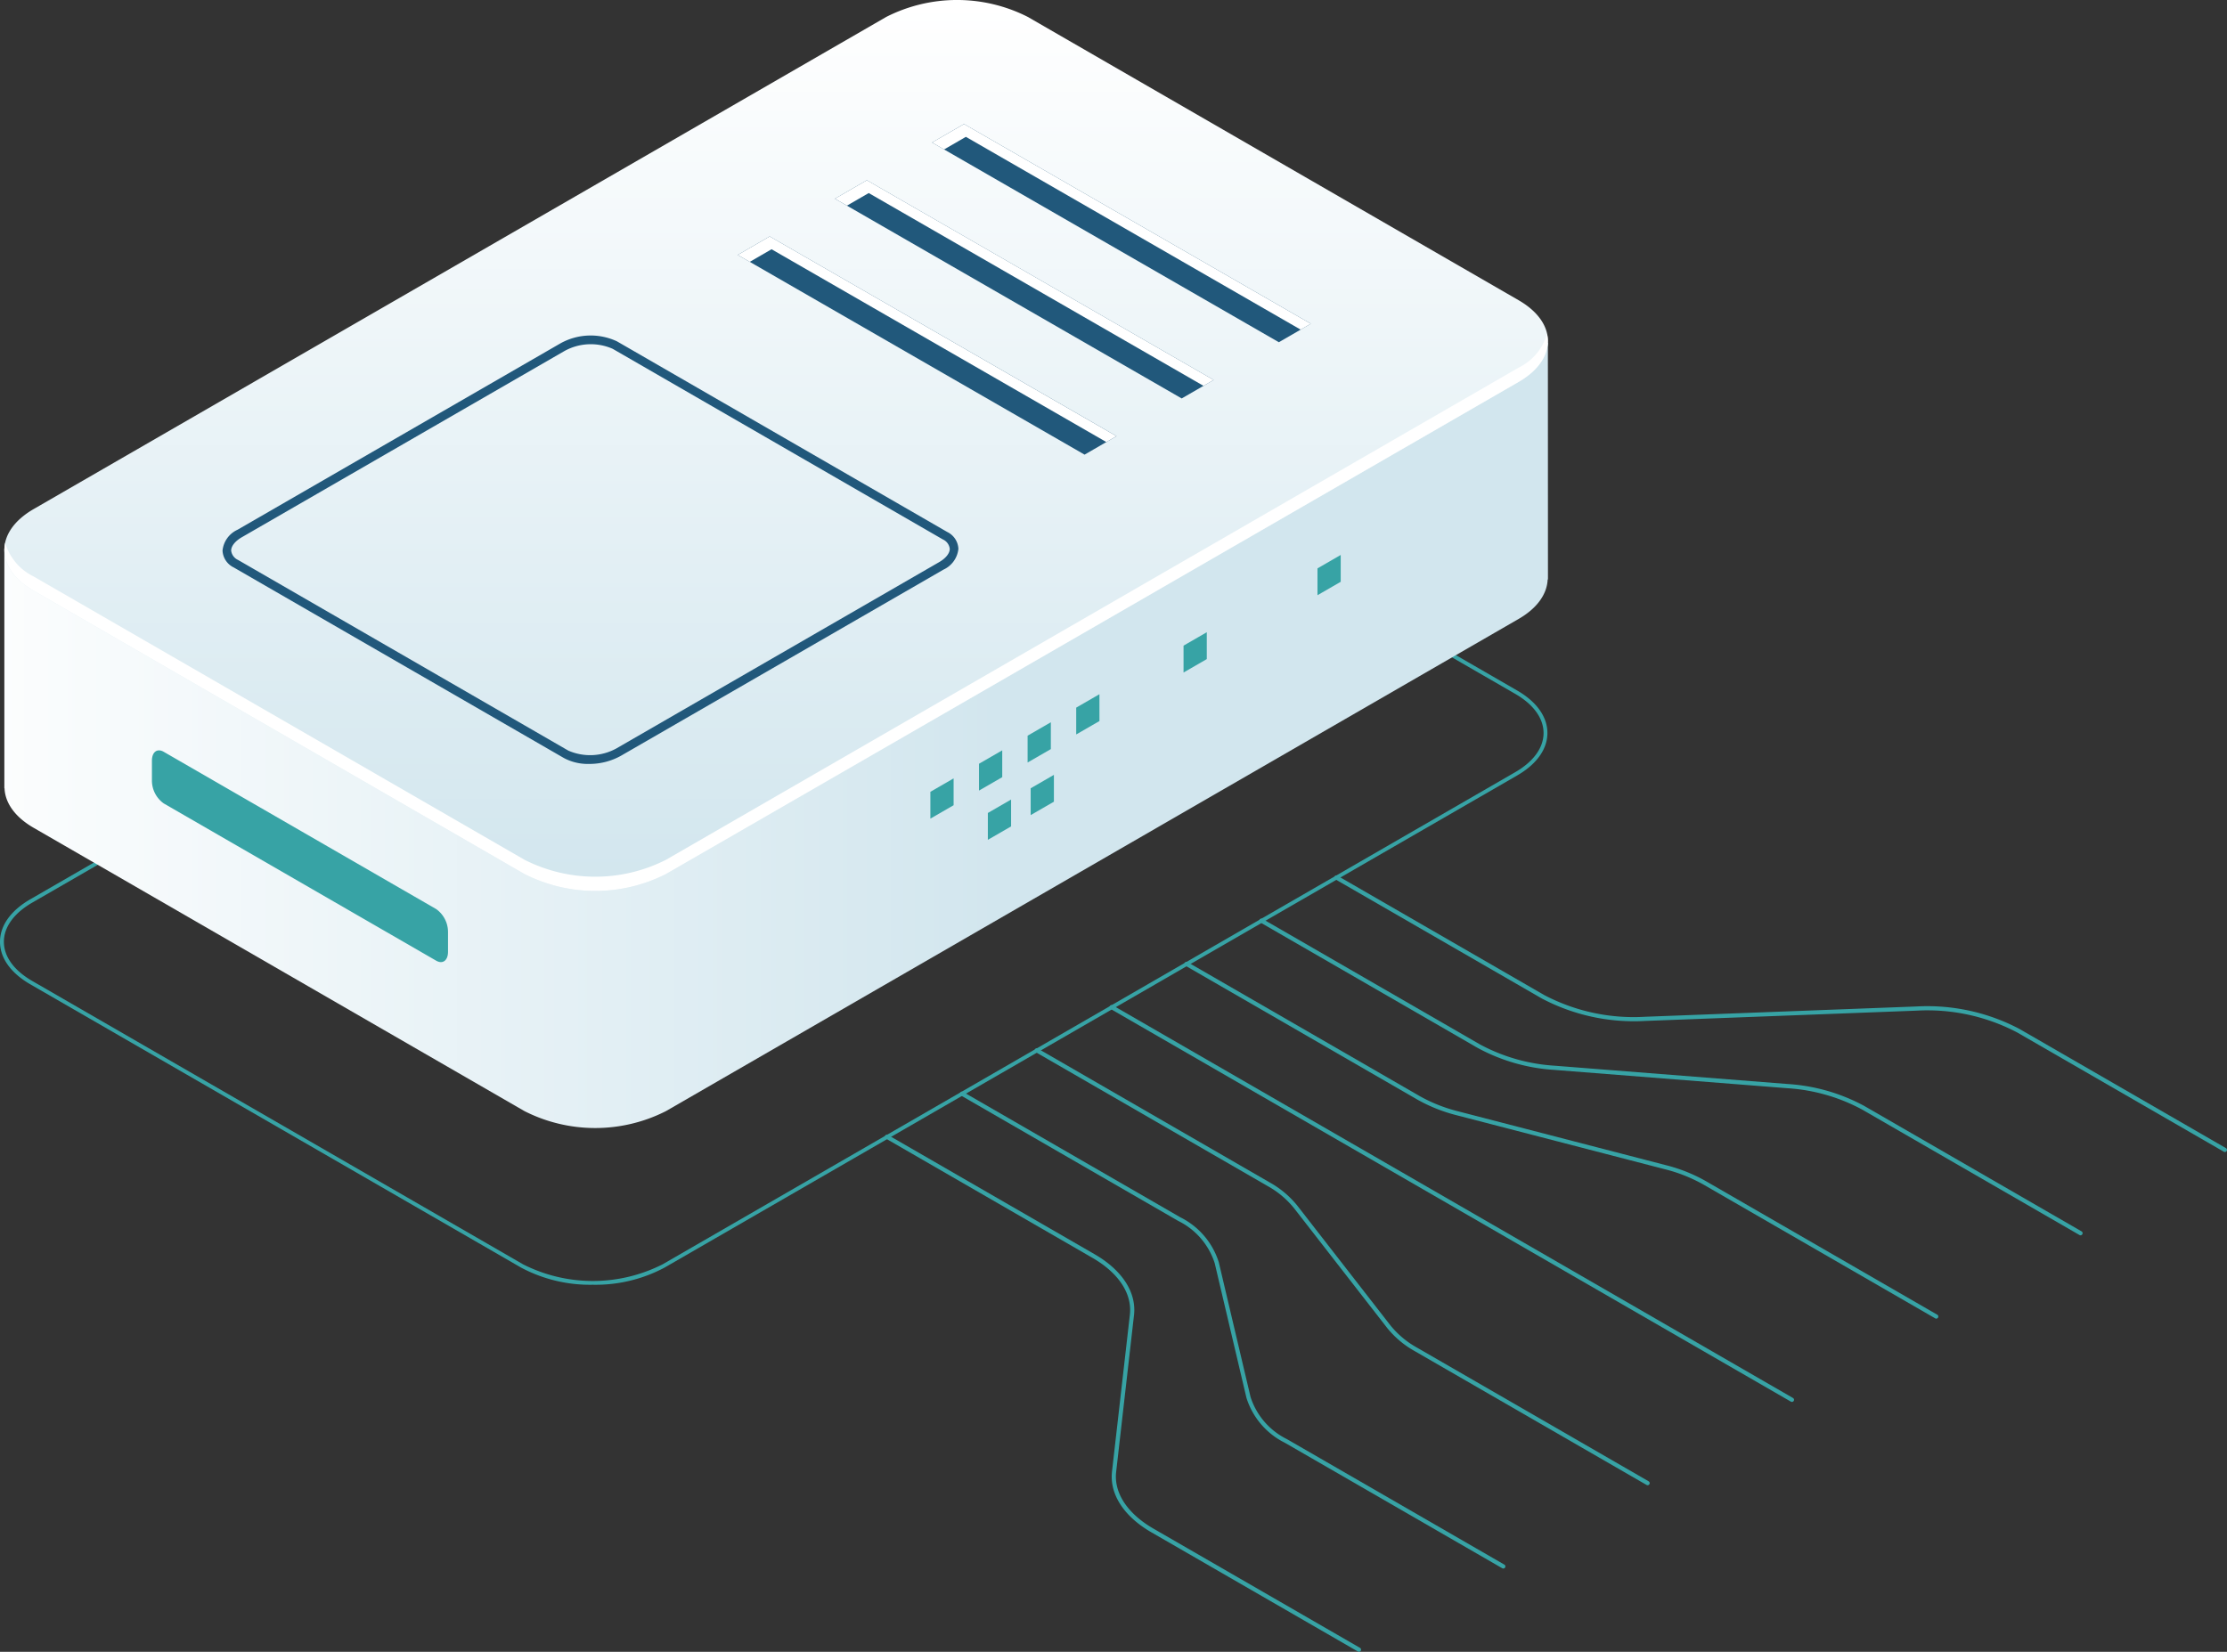 <svg xmlns="http://www.w3.org/2000/svg" xmlns:xlink="http://www.w3.org/1999/xlink" width="250.74" height="186.029" viewBox="0 0 250.74 186.029">
  <rect x="0" y="0" width="250.74" height="186.029" fill="#333333" stroke="none"/>
  <defs>
    <linearGradient id="linear-gradient" x1="-0.06" y1="0.5" x2="0.645" y2="0.5" gradientUnits="objectBoundingBox">
      <stop offset="0" stop-color="#fff"/>
      <stop offset="1" stop-color="#d2e6ee"/>
    </linearGradient>
    <linearGradient id="linear-gradient-2" x1="0.5" y1="0" x2="0.5" y2="1" xlink:href="#linear-gradient"/>
  </defs>
  <g id="Grupo_39009" data-name="Grupo 39009" transform="translate(-473.48 -410.164)">
    <g id="Grupo_33045" data-name="Grupo 33045" transform="translate(204.196 268.052)">
      <g id="Grupo_33043" data-name="Grupo 33043" transform="translate(269.284 142.112)">
        <path id="Trazado_81241" data-name="Trazado 81241" d="M336.031,289.5a16.5,16.5,0,0,1-8.071-1.928l-55.268-31.91c-2.2-1.269-3.408-2.968-3.408-4.786s1.21-3.517,3.408-4.786l96-55.427c4.452-2.569,11.694-2.571,16.143,0L440.1,222.574c2.2,1.269,3.408,2.968,3.408,4.786s-1.21,3.517-3.408,4.786l-96,55.427A16.5,16.5,0,0,1,336.031,289.5Zm40.734-100.334a16.064,16.064,0,0,0-7.854,1.875l-96,55.427c-2.056,1.188-3.189,2.754-3.189,4.409s1.133,3.221,3.189,4.409L328.177,287.2a17.386,17.386,0,0,0,15.709,0l96-55.427c2.057-1.188,3.189-2.754,3.189-4.409s-1.132-3.221-3.189-4.409l-55.268-31.909A16.056,16.056,0,0,0,376.765,189.167Z" transform="translate(-269.284 -144.811)" fill="#37a3a5"/>
        <g id="Grupo_33042" data-name="Grupo 33042" transform="translate(0.488)">
          <path id="Trazado_81242" data-name="Trazado 81242" d="M443.6,208.86h0l-.008-26.5L410.1,186.83l-25.073-14.477a17.6,17.6,0,0,0-15.927,0l-44.929,25.94-54.367,7.253v26.979l.02,0c.063,1.616,1.14,3.22,3.274,4.453l55.269,31.909a17.6,17.6,0,0,0,15.926,0l96-55.428c2.128-1.228,3.2-2.827,3.272-4.437l.026,0Z" transform="translate(-269.802 -143.752)" fill="url(#linear-gradient)"/>
          <path id="Trazado_81243" data-name="Trazado 81243" d="M440.3,175.925l-55.268-31.91a17.6,17.6,0,0,0-15.927,0l-96,55.427c-4.4,2.539-4.4,6.656,0,9.2l55.269,31.909a17.6,17.6,0,0,0,15.926,0l96-55.427C444.695,182.582,444.695,178.464,440.3,175.925Z" transform="translate(-269.802 -142.112)" fill="url(#linear-gradient-2)"/>
          <path id="Trazado_81244" data-name="Trazado 81244" d="M440.3,185.825l-96,55.427a17.6,17.6,0,0,1-15.926,0L273.1,209.343a6.107,6.107,0,0,1-3.2-3.795c-.412,1.921.648,3.926,3.2,5.4l55.269,31.909a17.6,17.6,0,0,0,15.926,0l96-55.427c2.554-1.474,3.614-3.48,3.2-5.4A6.1,6.1,0,0,1,440.3,185.825Z" transform="translate(-269.803 -144.422)" fill="#fff"/>
          <g id="Grupo_33037" data-name="Grupo 33037" transform="translate(104.263 62.5)">
            <path id="Trazado_81245" data-name="Trazado 81245" d="M383.088,238.182l-2.616,1.511v-3.021l2.616-1.511Z" transform="translate(-380.471 -209.998)" fill="#37a3a5"/>
            <path id="Trazado_81246" data-name="Trazado 81246" d="M388.9,234.828l-2.616,1.511v-3.021l2.616-1.511Z" transform="translate(-380.808 -209.804)" fill="#37a3a5"/>
            <path id="Trazado_81247" data-name="Trazado 81247" d="M394.708,231.473l-2.616,1.511v-3.021l2.616-1.511Z" transform="translate(-381.144 -209.61)" fill="#37a3a5"/>
            <path id="Trazado_81248" data-name="Trazado 81248" d="M389.958,240.714l-2.616,1.511V239.2l2.616-1.511Z" transform="translate(-380.869 -210.144)" fill="#37a3a5"/>
            <path id="Trazado_81249" data-name="Trazado 81249" d="M395.074,237.76l-2.616,1.511V236.25l2.616-1.511Z" transform="translate(-381.165 -209.973)" fill="#37a3a5"/>
            <path id="Trazado_81250" data-name="Trazado 81250" d="M413.345,220.714l-2.616,1.511V219.2l2.616-1.511Z" transform="translate(-382.223 -208.987)" fill="#37a3a5"/>
            <path id="Trazado_81251" data-name="Trazado 81251" d="M429.35,211.473l-2.616,1.511v-3.021l2.616-1.511Z" transform="translate(-383.149 -208.452)" fill="#37a3a5"/>
            <path id="Trazado_81252" data-name="Trazado 81252" d="M400.518,228.119,397.9,229.63v-3.021l2.616-1.511Z" transform="translate(-381.48 -209.415)" fill="#37a3a5"/>
          </g>
          <g id="Grupo_33041" data-name="Grupo 33041" transform="translate(82.575 13.967)">
            <g id="Grupo_33038" data-name="Grupo 33038" transform="translate(0 12.66)">
              <path id="Trazado_81253" data-name="Trazado 81253" d="M361.048,170.376,400.1,192.868l-3.6,2.082L357.45,172.458Z" transform="translate(-357.45 -170.375)" fill="#21587b"/>
              <path id="Trazado_81254" data-name="Trazado 81254" d="M358.805,173.238l2.452-1.419,37.693,21.712,1.146-.663-39.047-22.493-3.6,2.082Z" transform="translate(-357.45 -170.375)" fill="#fff"/>
            </g>
            <g id="Grupo_33039" data-name="Grupo 33039" transform="translate(10.939 6.33)">
              <path id="Trazado_81255" data-name="Trazado 81255" d="M372.659,163.657l39.048,22.493-3.6,2.082-39.048-22.493Z" transform="translate(-369.061 -163.656)" fill="#21587b"/>
              <path id="Trazado_81256" data-name="Trazado 81256" d="M370.417,166.519l2.452-1.419,37.693,21.712,1.146-.663L372.66,163.656l-3.6,2.082Z" transform="translate(-369.061 -163.656)" fill="#fff"/>
            </g>
            <g id="Grupo_33040" data-name="Grupo 33040" transform="translate(21.878)">
              <path id="Trazado_81257" data-name="Trazado 81257" d="M384.271,156.937l39.048,22.493-3.6,2.082L380.673,159.02Z" transform="translate(-380.673 -156.937)" fill="#21587b"/>
              <path id="Trazado_81258" data-name="Trazado 81258" d="M382.028,159.8l2.452-1.419,37.693,21.712,1.146-.663-39.047-22.493-3.6,2.082Z" transform="translate(-380.673 -156.937)" fill="#fff"/>
            </g>
          </g>
        </g>
        <path id="Trazado_81259" data-name="Trazado 81259" d="M337.135,230.467a5.7,5.7,0,0,1-2.809-.658l-37.184-21.468a2.225,2.225,0,0,1-1.263-1.9,2.9,2.9,0,0,1,1.686-2.347L333.9,183.116a6.989,6.989,0,0,1,6.382-.244l37.184,21.468a2.224,2.224,0,0,1,1.264,1.9,2.9,2.9,0,0,1-1.687,2.347l-36.337,20.978A7.3,7.3,0,0,1,337.135,230.467Zm-2.324-1.5a6.128,6.128,0,0,0,5.411-.245l36.336-20.979c.752-.434,1.2-1,1.2-1.5a1.327,1.327,0,0,0-.776-1.058L339.8,183.714a6.123,6.123,0,0,0-5.411.244L298.05,204.937c-.751.433-1.2,1-1.2,1.5a1.326,1.326,0,0,0,.777,1.058Z" transform="translate(-270.823 -144.433)" fill="#21587b"/>
        <path id="Trazado_81260" data-name="Trazado 81260" d="M319.451,255.5l-30.684-17.716a3.175,3.175,0,0,1-1.327-2.534v-2.278c0-.977.594-1.425,1.327-1l30.684,17.716a3.177,3.177,0,0,1,1.326,2.533v2.278C320.777,255.47,320.183,255.919,319.451,255.5Z" transform="translate(-270.335 -147.304)" fill="#37a3a5"/>
      </g>
      <g id="Grupo_33044" data-name="Grupo 33044" transform="translate(368.921 240.702)">
        <path id="Trazado_81261" data-name="Trazado 81261" d="M428.415,335.992a.24.24,0,0,1-.118-.031l-23.25-13.423c-3.113-1.8-4.73-4.3-4.438-6.862l2.01-17.648c.269-2.369-1.264-4.7-4.207-6.4L375.161,278.2a.236.236,0,1,1,.236-.408l23.25,13.423c3.113,1.8,4.729,4.3,4.438,6.862l-2.01,17.647c-.269,2.369,1.264,4.7,4.207,6.4l23.251,13.423a.236.236,0,0,1-.118.44Z" transform="translate(-375.043 -248.554)" fill="#37a3a5"/>
        <path id="Trazado_81262" data-name="Trazado 81262" d="M478.716,306.95a.239.239,0,0,1-.118-.031L402.013,262.7a.236.236,0,1,1,.236-.408l76.586,44.217a.236.236,0,0,1-.118.44Z" transform="translate(-376.597 -247.656)" fill="#37a3a5"/>
        <path id="Trazado_81263" data-name="Trazado 81263" d="M512.251,287.59a.239.239,0,0,1-.118-.031L487.661,273.43a20.371,20.371,0,0,0-8.406-2.405L452.99,268.96a20.825,20.825,0,0,1-8.605-2.465l-24.472-14.129a.236.236,0,1,1,.236-.408l24.472,14.129a20.362,20.362,0,0,0,8.406,2.4l26.265,2.064a20.836,20.836,0,0,1,8.6,2.466l24.471,14.129a.236.236,0,0,1-.118.44Z" transform="translate(-377.634 -247.058)" fill="#37a3a5"/>
        <path id="Trazado_81264" data-name="Trazado 81264" d="M445.182,326.312a.239.239,0,0,1-.118-.031l-24.472-14.128a8.487,8.487,0,0,1-4.329-5.061l-3.574-15.165a8.029,8.029,0,0,0-4.107-4.761l-24.471-14.129a.236.236,0,0,1,.236-.408l24.471,14.129a8.486,8.486,0,0,1,4.33,5.061l3.574,15.164a8.025,8.025,0,0,0,4.106,4.761L445.3,325.872a.236.236,0,0,1-.118.44Z" transform="translate(-375.561 -248.255)" fill="#37a3a5"/>
        <path id="Trazado_81265" data-name="Trazado 81265" d="M461.949,316.631a.239.239,0,0,1-.118-.031l-26.083-15.059a10.636,10.636,0,0,1-3.117-2.612l-10.5-13.507a10.14,10.14,0,0,0-2.982-2.493l-26.082-15.06a.236.236,0,1,1,.236-.408L419.38,282.52a10.624,10.624,0,0,1,3.118,2.612L433,298.639a10.184,10.184,0,0,0,2.982,2.494l26.083,15.058a.236.236,0,0,1-.118.44Z" transform="translate(-376.079 -247.955)" fill="#37a3a5"/>
        <path id="Trazado_81266" data-name="Trazado 81266" d="M495.484,297.271a.239.239,0,0,1-.118-.031l-26.083-15.06a17.483,17.483,0,0,0-4.363-1.736l-23.394-6.066a18.049,18.049,0,0,1-4.48-1.783l-26.083-15.06a.236.236,0,1,1,.236-.408l26.083,15.059a17.539,17.539,0,0,0,4.362,1.736l23.394,6.065a17.994,17.994,0,0,1,4.481,1.785L495.6,296.831a.236.236,0,0,1-.118.44Z" transform="translate(-377.116 -247.357)" fill="#37a3a5"/>
        <path id="Trazado_81267" data-name="Trazado 81267" d="M529.018,277.909a.239.239,0,0,1-.118-.031l-23.251-13.424a21.749,21.749,0,0,0-11.357-2.465l-30.566,1.16a22.261,22.261,0,0,1-11.612-2.527L428.863,247.2a.236.236,0,0,1-.086-.322.234.234,0,0,1,.321-.086l23.251,13.423a21.625,21.625,0,0,0,11.358,2.464l30.565-1.16a22.263,22.263,0,0,1,11.612,2.527l23.251,13.424a.236.236,0,0,1-.118.44Z" transform="translate(-378.152 -246.759)" fill="#37a3a5"/>
      </g>
    </g>
  </g>
</svg>
